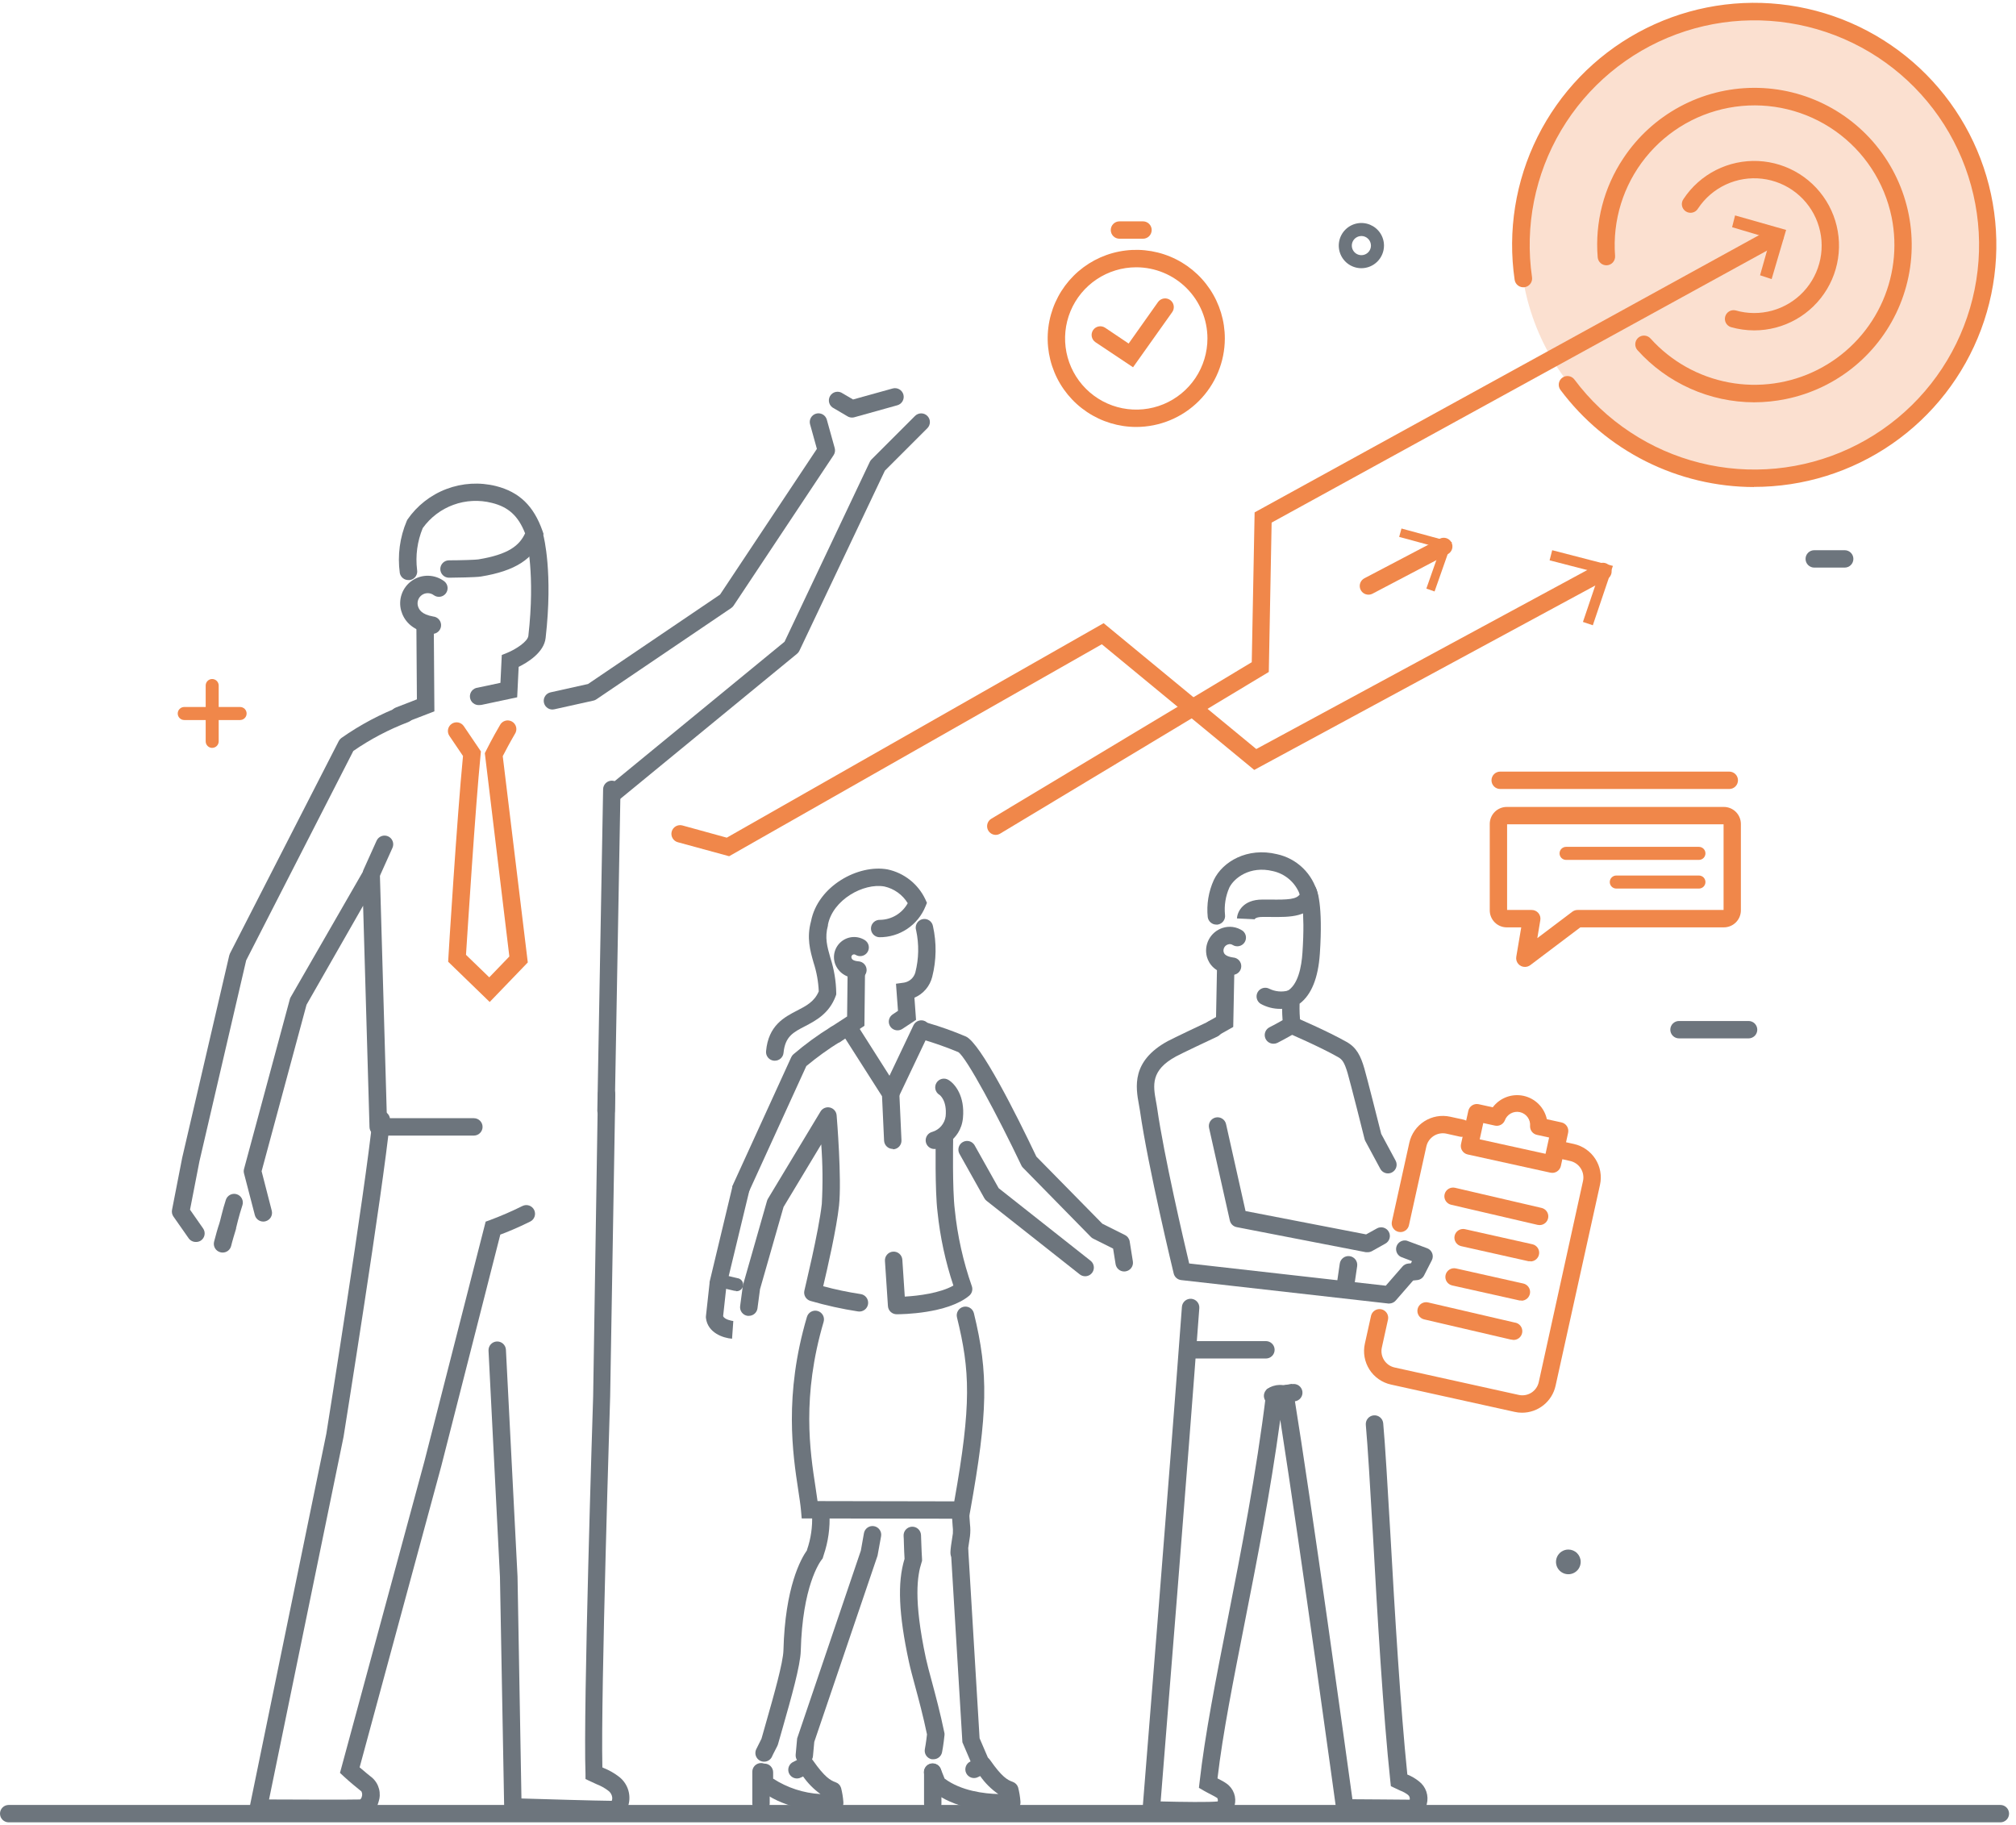 <svg width="232" height="210" viewBox="0 0 232 210" fill="none" xmlns="http://www.w3.org/2000/svg">
<path opacity="0.26" d="M228.83 29.18C229.531 14.482 218.041 1.993 203.167 1.284C188.292 0.575 175.665 11.915 174.964 26.612C174.263 41.309 185.753 53.799 200.628 54.508C215.502 55.217 228.129 43.877 228.83 29.18Z" fill="#F0874A"/>
<path d="M21.203 82.855C21.005 82.855 20.814 82.776 20.673 82.635C20.532 82.495 20.453 82.304 20.453 82.105C20.453 81.906 20.532 81.715 20.673 81.574C20.814 81.434 21.005 81.355 21.203 81.355H27.629C27.828 81.355 28.019 81.434 28.16 81.574C28.301 81.715 28.38 81.906 28.38 82.105C28.38 82.304 28.301 82.495 28.16 82.635C28.019 82.776 27.828 82.855 27.629 82.855H21.203Z" fill="#F0874A"/>
<path d="M24.421 86.063C24.222 86.063 24.031 85.984 23.89 85.843C23.75 85.703 23.671 85.512 23.671 85.313V78.885C23.67 78.787 23.689 78.689 23.726 78.598C23.763 78.507 23.818 78.424 23.887 78.355C23.957 78.285 24.039 78.23 24.13 78.192C24.221 78.154 24.318 78.135 24.416 78.135C24.615 78.136 24.805 78.215 24.946 78.356C25.086 78.496 25.166 78.686 25.167 78.885V85.308C25.167 85.507 25.088 85.698 24.947 85.838C24.806 85.979 24.615 86.058 24.416 86.058L24.421 86.063Z" fill="#F0874A"/>
<path d="M157.488 68.43C157.262 68.432 157.043 68.358 156.865 68.22C156.687 68.082 156.561 67.887 156.507 67.668C156.453 67.45 156.475 67.219 156.568 67.014C156.662 66.809 156.822 66.642 157.022 66.539L165.66 62.007C165.777 61.942 165.905 61.901 166.038 61.887C166.17 61.872 166.304 61.885 166.432 61.923C166.56 61.961 166.679 62.024 166.782 62.109C166.885 62.194 166.97 62.298 167.032 62.416C167.094 62.534 167.132 62.663 167.143 62.796C167.155 62.929 167.139 63.063 167.098 63.19C167.057 63.317 166.991 63.434 166.904 63.535C166.817 63.636 166.71 63.718 166.591 63.778L157.953 68.315C157.81 68.39 157.65 68.43 157.488 68.43Z" fill="#F0874A"/>
<path d="M165.089 68.06L164.144 67.73L165.78 63.073L161.016 61.782L161.281 60.817L167.081 62.393L165.089 68.06Z" fill="#F0874A"/>
<path d="M156.667 30.863C156.152 30.863 155.649 30.71 155.221 30.425C154.793 30.139 154.46 29.733 154.263 29.257C154.066 28.782 154.014 28.259 154.115 27.754C154.215 27.25 154.463 26.786 154.827 26.423C155.191 26.059 155.655 25.811 156.159 25.711C156.664 25.61 157.187 25.662 157.663 25.859C158.138 26.056 158.545 26.389 158.831 26.817C159.117 27.244 159.269 27.747 159.269 28.262C159.268 28.951 158.993 29.612 158.506 30.1C158.018 30.587 157.357 30.862 156.667 30.863ZM156.667 27.161C156.449 27.161 156.236 27.226 156.055 27.347C155.874 27.468 155.733 27.64 155.65 27.841C155.567 28.042 155.545 28.263 155.587 28.477C155.63 28.69 155.735 28.886 155.889 29.04C156.043 29.194 156.239 29.299 156.452 29.341C156.666 29.384 156.887 29.362 157.088 29.279C157.29 29.195 157.462 29.054 157.583 28.873C157.703 28.692 157.768 28.48 157.768 28.262C157.768 27.97 157.652 27.689 157.446 27.482C157.24 27.275 156.96 27.158 156.667 27.156V27.161Z" fill="#6D757D"/>
<path d="M212.286 65.314H208.782C208.517 65.314 208.262 65.208 208.075 65.021C207.887 64.833 207.782 64.579 207.782 64.313C207.782 64.048 207.887 63.793 208.075 63.606C208.262 63.418 208.517 63.313 208.782 63.313H212.286C212.551 63.313 212.806 63.418 212.993 63.606C213.181 63.793 213.286 64.048 213.286 64.313C213.286 64.579 213.181 64.833 212.993 65.021C212.806 65.208 212.551 65.314 212.286 65.314Z" fill="#6D757D"/>
<path d="M83.908 98.528L78.003 96.917C77.747 96.848 77.529 96.679 77.397 96.449C77.265 96.219 77.23 95.945 77.3 95.689C77.37 95.433 77.538 95.215 77.769 95.083C77.999 94.952 78.272 94.917 78.529 94.986L83.638 96.392L127.006 71.711L144.571 86.192L183.991 64.877C184.224 64.751 184.499 64.723 184.753 64.799C185.007 64.875 185.221 65.049 185.347 65.283C185.473 65.516 185.501 65.79 185.425 66.044C185.349 66.299 185.175 66.512 184.942 66.638L144.336 88.598L126.796 74.137L83.908 98.528Z" fill="#F0874A"/>
<path d="M183.3 71.952L182.164 71.567L184.061 65.959L178.326 64.478L178.626 63.313L185.612 65.119L183.3 71.952Z" fill="#F0874A"/>
<path d="M181.904 179.726C181.905 180.007 181.822 180.283 181.667 180.517C181.511 180.751 181.289 180.934 181.029 181.042C180.769 181.151 180.483 181.179 180.207 181.124C179.931 181.07 179.677 180.934 179.478 180.735C179.279 180.536 179.143 180.283 179.089 180.007C179.034 179.731 179.063 179.445 179.171 179.185C179.279 178.925 179.462 178.703 179.696 178.548C179.931 178.392 180.206 178.309 180.488 178.31C180.863 178.31 181.224 178.459 181.489 178.725C181.755 178.99 181.904 179.35 181.904 179.726Z" fill="#6D757D"/>
<path d="M201.226 119.489H193.219C192.953 119.489 192.699 119.383 192.511 119.196C192.323 119.008 192.218 118.754 192.218 118.488C192.218 118.223 192.323 117.969 192.511 117.781C192.699 117.593 192.953 117.488 193.219 117.488H201.226C201.491 117.488 201.746 117.593 201.934 117.781C202.121 117.969 202.227 118.223 202.227 118.488C202.227 118.754 202.121 119.008 201.934 119.196C201.746 119.383 201.491 119.489 201.226 119.489Z" fill="#6D757D"/>
<path d="M230.201 209.7H1.001C0.735 209.7 0.481 209.594 0.293 209.407C0.105 209.219 0 208.965 0 208.699C0 208.434 0.105 208.179 0.293 207.992C0.481 207.804 0.735 207.699 1.001 207.699H230.201C230.467 207.699 230.721 207.804 230.909 207.992C231.097 208.179 231.202 208.434 231.202 208.699C231.202 208.965 231.097 209.219 230.909 209.407C230.721 209.594 230.467 209.7 230.201 209.7Z" fill="#6D757D"/>
<path d="M30.297 140.568C30.074 140.568 29.858 140.495 29.683 140.359C29.507 140.223 29.381 140.033 29.326 139.818L28.08 135.025C28.037 134.861 28.037 134.689 28.08 134.525L33.354 114.981C33.375 114.897 33.409 114.815 33.454 114.741L41.847 100.164C41.955 99.974 42.122 99.824 42.324 99.738C42.525 99.651 42.749 99.634 42.962 99.687C43.174 99.74 43.363 99.862 43.5 100.033C43.637 100.204 43.713 100.416 43.718 100.635L44.524 128.673H54.533C54.798 128.673 55.053 128.778 55.24 128.966C55.428 129.153 55.534 129.408 55.534 129.673C55.534 129.938 55.428 130.193 55.24 130.38C55.053 130.568 54.798 130.673 54.533 130.673H43.523C43.263 130.674 43.013 130.572 42.826 130.391C42.639 130.21 42.53 129.963 42.522 129.703L41.787 104.226L35.276 115.617L30.106 134.775L31.272 139.312C31.339 139.569 31.302 139.842 31.168 140.071C31.033 140.3 30.814 140.466 30.557 140.533C30.472 140.558 30.385 140.569 30.297 140.568Z" fill="#6D757D"/>
<path d="M25.608 144.134C25.531 144.134 25.456 144.124 25.382 144.104C25.254 144.075 25.133 144.02 25.026 143.944C24.919 143.868 24.828 143.771 24.758 143.66C24.688 143.548 24.641 143.424 24.619 143.294C24.598 143.165 24.602 143.032 24.632 142.904C24.757 142.379 25.132 141.063 25.227 140.833C25.322 140.603 25.598 139.252 25.993 138.062C26.077 137.81 26.258 137.601 26.496 137.483C26.734 137.364 27.009 137.345 27.261 137.429C27.514 137.513 27.722 137.694 27.841 137.932C27.959 138.17 27.979 138.445 27.895 138.697C27.499 139.883 27.174 141.298 27.169 141.313C27.171 141.336 27.171 141.36 27.169 141.383C27.044 141.788 26.698 142.939 26.603 143.359C26.552 143.583 26.424 143.782 26.243 143.924C26.062 144.065 25.837 144.139 25.608 144.134Z" fill="#6D757D"/>
<path d="M22.535 142.914C22.373 142.915 22.213 142.877 22.07 142.803C21.926 142.729 21.802 142.621 21.709 142.489L19.957 139.988C19.881 139.878 19.827 139.753 19.799 139.621C19.772 139.49 19.771 139.354 19.797 139.222L20.968 133.22L26.383 109.939C26.403 109.859 26.432 109.782 26.468 109.709L38.979 85.283C39.051 85.143 39.153 85.021 39.279 84.927C41.449 83.399 43.803 82.151 46.285 81.211C46.536 81.121 46.812 81.133 47.052 81.246C47.293 81.359 47.479 81.564 47.569 81.814C47.659 82.064 47.647 82.339 47.533 82.58C47.42 82.821 47.216 83.006 46.966 83.097C44.739 83.946 42.622 85.06 40.661 86.413L28.33 110.509L22.95 133.64L21.869 139.202L23.37 141.353C23.446 141.461 23.5 141.583 23.529 141.711C23.557 141.84 23.56 141.973 23.538 142.102C23.515 142.232 23.467 142.356 23.396 142.467C23.325 142.578 23.233 142.674 23.125 142.749C22.951 142.865 22.744 142.922 22.535 142.914Z" fill="#6D757D"/>
<path d="M63.566 81.647C63.32 81.645 63.084 81.553 62.902 81.388C62.72 81.224 62.604 80.998 62.578 80.754C62.551 80.51 62.615 80.265 62.758 80.065C62.9 79.866 63.111 79.725 63.35 79.671L67.669 78.71L82.862 68.42L94.007 51.653L93.212 48.786C93.154 48.535 93.195 48.272 93.327 48.05C93.459 47.829 93.671 47.667 93.919 47.598C94.167 47.529 94.433 47.559 94.66 47.68C94.887 47.802 95.058 48.006 95.138 48.251L96.059 51.558C96.097 51.696 96.106 51.84 96.083 51.982C96.061 52.123 96.008 52.258 95.929 52.378L84.419 69.696C84.347 69.802 84.255 69.894 84.149 69.966L68.635 80.471C68.532 80.544 68.414 80.595 68.29 80.621L63.786 81.621C63.714 81.637 63.64 81.645 63.566 81.647Z" fill="#6D757D"/>
<path d="M69.741 128.833C69.475 128.833 69.221 128.727 69.033 128.54C68.845 128.352 68.74 128.098 68.74 127.832L69.406 90.815C69.408 90.684 69.436 90.554 69.489 90.434C69.541 90.313 69.617 90.204 69.711 90.113C69.806 90.022 69.917 89.95 70.04 89.902C70.162 89.854 70.293 89.83 70.424 89.832C70.555 89.835 70.685 89.863 70.806 89.915C70.926 89.968 71.035 90.043 71.127 90.138C71.218 90.232 71.29 90.344 71.338 90.466C71.386 90.588 71.41 90.719 71.407 90.85L70.742 127.867C70.733 128.127 70.623 128.372 70.436 128.552C70.25 128.732 70 128.833 69.741 128.833Z" fill="#6D757D"/>
<path d="M70.637 209.206C68.635 209.206 59.382 208.916 58.987 208.906L58.036 208.876L57.535 181.458L56.219 155.421C56.206 155.156 56.297 154.896 56.475 154.698C56.653 154.501 56.902 154.382 57.168 154.368C57.433 154.354 57.693 154.446 57.891 154.624C58.088 154.802 58.207 155.051 58.221 155.316L59.557 181.413L60.008 206.955C62.375 207.025 68.47 207.21 70.402 207.225C70.449 207.106 70.468 206.978 70.457 206.85C70.44 206.691 70.39 206.537 70.308 206.399C70.227 206.261 70.118 206.142 69.986 206.05C69.585 205.745 69.141 205.499 68.67 205.319L67.935 204.979L67.379 204.719V204.109C67.104 196.805 68.21 162.144 68.26 160.674L68.805 125.908C68.805 125.642 68.911 125.388 69.099 125.2C69.286 125.013 69.541 124.907 69.806 124.907C70.072 124.907 70.326 125.013 70.514 125.2C70.702 125.388 70.807 125.642 70.807 125.908L70.217 160.674C70.217 161.039 69.121 194.949 69.321 203.378L69.481 203.453C70.083 203.693 70.651 204.013 71.168 204.404C71.648 204.753 72.018 205.234 72.23 205.789C72.442 206.344 72.489 206.949 72.364 207.53C72.293 207.924 72.109 208.29 71.833 208.58C71.557 208.871 71.202 209.075 70.812 209.166H70.632L70.637 209.206Z" fill="#6D757D"/>
<path d="M55.188 81.131C54.923 81.159 54.657 81.08 54.45 80.912C54.242 80.744 54.11 80.501 54.082 80.235C54.054 79.97 54.133 79.704 54.301 79.497C54.469 79.29 54.712 79.158 54.978 79.13L57.59 78.575L57.745 75.373L58.341 75.133C59.342 74.733 60.728 73.827 60.803 73.172C61.614 66.064 60.598 62.117 60.588 62.077C60.533 61.824 60.578 61.56 60.713 61.339C60.849 61.119 61.065 60.96 61.315 60.895C61.566 60.83 61.832 60.865 62.057 60.992C62.283 61.119 62.45 61.329 62.525 61.577C62.57 61.747 63.651 65.884 62.79 73.412C62.605 75.083 60.728 76.223 59.687 76.739L59.517 80.24L55.398 81.116C55.329 81.13 55.258 81.135 55.188 81.131Z" fill="#6D757D"/>
<path d="M47.011 66.749C46.776 66.754 46.547 66.676 46.364 66.528C46.181 66.381 46.056 66.174 46.01 65.944C45.73 63.908 46.007 61.833 46.811 59.941L46.886 59.791C47.991 58.187 49.559 56.958 51.382 56.269C53.205 55.579 55.194 55.463 57.085 55.934C59.767 56.62 61.413 58.211 62.429 61.087L62.55 61.437L62.414 61.782C61.413 64.333 59.297 65.699 55.338 66.344C54.758 66.439 52.386 66.474 51.67 66.479C51.405 66.479 51.15 66.374 50.962 66.186C50.775 65.999 50.669 65.744 50.669 65.479C50.669 65.213 50.775 64.959 50.962 64.771C51.15 64.584 51.405 64.478 51.67 64.478C53.061 64.478 54.743 64.418 55.033 64.373C58.536 63.803 59.777 62.768 60.428 61.372C59.642 59.371 58.516 58.34 56.609 57.87C55.144 57.496 53.6 57.573 52.18 58.09C50.759 58.608 49.528 59.543 48.647 60.772C48.021 62.292 47.797 63.947 47.997 65.579C48.045 65.839 47.989 66.107 47.84 66.326C47.69 66.544 47.461 66.695 47.201 66.744C47.138 66.753 47.074 66.755 47.011 66.749Z" fill="#6D757D"/>
<path d="M45.915 83.352C45.681 83.353 45.453 83.272 45.272 83.123C45.091 82.973 44.969 82.765 44.926 82.534C44.883 82.304 44.922 82.066 45.037 81.861C45.152 81.657 45.335 81.499 45.555 81.416L47.977 80.475L47.917 71.912C47.917 71.646 48.022 71.392 48.21 71.204C48.398 71.016 48.652 70.911 48.918 70.911C49.183 70.911 49.438 71.016 49.625 71.204C49.813 71.392 49.919 71.646 49.919 71.912L49.989 81.856L46.285 83.282C46.167 83.327 46.042 83.351 45.915 83.352Z" fill="#6D757D"/>
<path d="M49.669 72.912C49.609 72.917 49.548 72.917 49.488 72.912C47.256 72.512 46.456 71.271 46.175 70.301C45.989 69.659 46.011 68.976 46.237 68.348C46.462 67.719 46.881 67.179 47.433 66.802C47.984 66.426 48.641 66.234 49.309 66.253C49.976 66.272 50.621 66.502 51.15 66.909C51.348 67.074 51.475 67.309 51.504 67.565C51.533 67.821 51.462 68.079 51.306 68.284C51.15 68.489 50.92 68.626 50.666 68.666C50.411 68.706 50.151 68.647 49.939 68.5C49.744 68.35 49.506 68.265 49.26 68.257C49.014 68.249 48.772 68.32 48.568 68.457C48.364 68.596 48.209 68.794 48.124 69.025C48.04 69.257 48.03 69.508 48.097 69.745C48.212 70.145 48.517 70.706 49.844 70.941C50.109 70.964 50.355 71.092 50.526 71.296C50.697 71.5 50.78 71.764 50.757 72.029C50.734 72.294 50.606 72.54 50.402 72.711C50.198 72.882 49.934 72.965 49.669 72.942V72.912Z" fill="#6D757D"/>
<path d="M42.748 101.49C42.606 101.489 42.466 101.459 42.337 101.4C42.217 101.346 42.109 101.269 42.019 101.173C41.929 101.077 41.858 100.964 41.812 100.841C41.765 100.718 41.744 100.587 41.748 100.455C41.752 100.324 41.782 100.194 41.837 100.074L43.338 96.743C43.447 96.501 43.648 96.312 43.896 96.218C44.144 96.123 44.419 96.131 44.662 96.24C44.904 96.349 45.093 96.549 45.187 96.798C45.282 97.046 45.273 97.321 45.165 97.563L43.663 100.9C43.584 101.076 43.455 101.226 43.293 101.33C43.13 101.435 42.941 101.491 42.748 101.49Z" fill="#6D757D"/>
<path d="M39.229 209.094C35.726 209.094 30.036 209.059 29.721 209.054H28.5L37.553 164.989C37.593 164.749 42.057 136.771 42.877 128.737C42.891 128.606 42.929 128.478 42.992 128.362C43.054 128.245 43.139 128.142 43.241 128.059C43.343 127.975 43.461 127.913 43.588 127.874C43.714 127.836 43.847 127.823 43.978 127.837C44.11 127.85 44.237 127.889 44.354 127.951C44.47 128.013 44.573 128.098 44.657 128.2C44.74 128.303 44.803 128.42 44.841 128.547C44.879 128.673 44.892 128.806 44.879 128.937C44.068 137.026 39.579 165.064 39.534 165.349L30.962 207.068C33.594 207.068 39.7 207.118 41.436 207.068C41.534 207.001 41.602 206.899 41.626 206.783C41.666 206.679 41.684 206.568 41.678 206.457C41.672 206.345 41.642 206.237 41.591 206.138C41.226 205.843 40.3 205.102 39.564 204.417L39.124 204.007L39.279 203.441C41.446 195.438 48.837 168.175 48.837 168.175L55.889 140.577L56.389 140.397C57.661 139.922 58.907 139.381 60.122 138.777C60.24 138.718 60.368 138.683 60.499 138.673C60.63 138.664 60.762 138.681 60.887 138.722C61.012 138.764 61.127 138.83 61.227 138.916C61.326 139.002 61.407 139.107 61.466 139.224C61.525 139.342 61.56 139.47 61.569 139.601C61.579 139.732 61.562 139.864 61.52 139.989C61.479 140.113 61.413 140.229 61.327 140.328C61.241 140.427 61.136 140.509 61.018 140.567C59.592 141.278 58.266 141.818 57.575 142.068L50.789 168.68L41.386 203.371C41.967 203.872 42.577 204.372 42.842 204.577C43.221 204.918 43.492 205.363 43.62 205.857C43.748 206.35 43.728 206.871 43.563 207.353C43.453 207.803 43.209 208.209 42.863 208.517C42.517 208.825 42.086 209.021 41.626 209.079H41.546C41.061 209.094 40.235 209.094 39.229 209.094Z" fill="#6D757D"/>
<path d="M70.572 92.316C70.366 92.315 70.165 92.251 69.998 92.133C69.829 92.014 69.702 91.847 69.633 91.653C69.563 91.46 69.555 91.25 69.609 91.051C69.664 90.853 69.778 90.676 69.936 90.545L90.284 73.847L100.098 53.143C100.148 53.039 100.215 52.944 100.298 52.863L105.302 47.861C105.49 47.673 105.745 47.567 106.01 47.567C106.276 47.567 106.531 47.673 106.718 47.861C106.906 48.048 107.012 48.303 107.012 48.568C107.012 48.834 106.906 49.088 106.718 49.276L101.834 54.158L91.995 74.883C91.932 75.016 91.84 75.134 91.725 75.228L71.207 92.071C71.031 92.224 70.806 92.311 70.572 92.316Z" fill="#6D757D"/>
<path d="M56.354 115.301L51.575 110.669L51.6 110.209C51.6 110.044 52.601 93.912 53.282 86.993L51.715 84.677C51.567 84.458 51.512 84.189 51.562 83.93C51.612 83.67 51.762 83.441 51.98 83.292C52.089 83.218 52.211 83.166 52.34 83.139C52.469 83.112 52.602 83.111 52.731 83.136C52.86 83.161 52.983 83.21 53.093 83.283C53.203 83.355 53.298 83.448 53.372 83.557L55.343 86.468L55.308 86.828C54.708 92.866 53.807 107.133 53.627 109.874L56.304 112.465L58.616 110.064L55.794 86.668L55.929 86.398C55.959 86.333 56.7 84.857 57.52 83.467C57.58 83.342 57.665 83.232 57.769 83.142C57.874 83.052 57.996 82.984 58.128 82.943C58.26 82.903 58.399 82.89 58.536 82.905C58.673 82.921 58.805 82.965 58.925 83.034C59.044 83.103 59.148 83.196 59.23 83.308C59.311 83.419 59.369 83.546 59.399 83.68C59.429 83.815 59.432 83.954 59.405 84.09C59.379 84.225 59.325 84.354 59.247 84.467C58.661 85.468 58.106 86.528 57.856 87.013L60.738 110.749L56.354 115.301Z" fill="#F0874A"/>
<path d="M201.852 56.044C197.526 56.038 193.261 55.024 189.395 53.085C185.529 51.145 182.167 48.332 179.577 44.869C179.419 44.656 179.351 44.389 179.39 44.126C179.428 43.864 179.569 43.627 179.782 43.468C179.995 43.31 180.263 43.242 180.525 43.281C180.788 43.319 181.025 43.461 181.184 43.673C182.961 46.055 185.141 48.108 187.624 49.741C192.561 53.007 198.469 54.48 204.361 53.915C210.254 53.35 215.774 50.781 220 46.638C224.226 42.494 226.902 37.027 227.58 31.149C228.259 25.271 226.899 19.338 223.728 14.341C220.558 9.345 215.768 5.587 210.159 3.695C204.55 1.804 198.461 1.893 192.91 3.949C187.359 6.005 182.682 9.902 179.66 14.989C176.637 20.077 175.453 26.047 176.304 31.903C176.343 32.168 176.274 32.438 176.114 32.653C175.953 32.868 175.714 33.01 175.449 33.049C175.183 33.087 174.913 33.019 174.698 32.858C174.483 32.698 174.341 32.459 174.303 32.193C173.483 26.57 174.403 20.831 176.94 15.745C179.478 10.66 183.51 6.472 188.497 3.744C193.484 1.016 199.186 -0.123 204.839 0.482C210.492 1.086 215.824 3.404 220.121 7.125C224.418 10.846 227.473 15.792 228.877 21.298C230.281 26.805 229.966 32.609 227.975 37.932C225.984 43.255 222.412 47.841 217.738 51.076C213.064 54.311 207.512 56.039 201.827 56.029L201.852 56.044Z" fill="#F0874A"/>
<path d="M201.857 46.295C199.325 46.287 196.823 45.749 194.512 44.715C192.201 43.681 190.133 42.175 188.44 40.293C188.262 40.094 188.171 39.832 188.186 39.566C188.201 39.299 188.321 39.05 188.52 38.872C188.719 38.694 188.981 38.603 189.247 38.618C189.514 38.633 189.763 38.753 189.941 38.952C192.304 41.576 195.464 43.351 198.935 44.003C202.406 44.655 205.995 44.148 209.15 42.56C212.304 40.972 214.848 38.392 216.391 35.216C217.933 32.04 218.388 28.445 217.686 24.986C216.863 20.976 214.543 17.431 211.198 15.071C207.852 12.711 203.733 11.714 199.678 12.283C195.624 12.851 191.938 14.943 189.371 18.131C186.805 21.32 185.55 25.367 185.863 29.448C185.873 29.579 185.857 29.711 185.816 29.836C185.775 29.962 185.71 30.078 185.624 30.178C185.539 30.278 185.434 30.36 185.316 30.42C185.199 30.48 185.071 30.515 184.939 30.526C184.808 30.536 184.676 30.52 184.55 30.479C184.425 30.438 184.309 30.373 184.209 30.287C184.109 30.202 184.027 30.097 183.967 29.98C183.907 29.862 183.871 29.734 183.861 29.603C183.532 25.582 184.573 21.568 186.814 18.212C188.456 15.732 190.685 13.695 193.303 12.281C195.921 10.867 198.848 10.121 201.823 10.108C204.799 10.094 207.732 10.815 210.363 12.206C212.993 13.596 215.24 15.613 216.905 18.079C218.569 20.545 219.599 23.383 219.904 26.342C220.209 29.301 219.779 32.289 218.653 35.042C217.527 37.795 215.739 40.228 213.447 42.126C211.155 44.023 208.431 45.327 205.515 45.92C204.311 46.167 203.086 46.292 201.857 46.295Z" fill="#F0874A"/>
<path d="M201.871 38.018C200.959 38.017 200.051 37.889 199.174 37.637C198.932 37.554 198.731 37.381 198.612 37.154C198.494 36.926 198.467 36.662 198.538 36.416C198.608 36.17 198.771 35.96 198.992 35.83C199.212 35.7 199.475 35.659 199.724 35.717C201.102 36.115 202.563 36.123 203.944 35.742C205.326 35.36 206.576 34.603 207.553 33.555C208.531 32.506 209.198 31.208 209.482 29.803C209.766 28.398 209.655 26.942 209.161 25.597C208.667 24.251 207.81 23.069 206.684 22.181C205.558 21.294 204.209 20.735 202.785 20.568C201.361 20.4 199.918 20.631 198.618 21.233C197.317 21.836 196.208 22.787 195.416 23.981C195.348 24.1 195.256 24.204 195.147 24.286C195.037 24.369 194.912 24.428 194.779 24.459C194.645 24.491 194.507 24.496 194.372 24.472C194.237 24.448 194.108 24.397 193.994 24.321C193.88 24.246 193.782 24.148 193.707 24.033C193.632 23.918 193.582 23.789 193.559 23.654C193.536 23.519 193.541 23.381 193.574 23.248C193.607 23.114 193.666 22.99 193.749 22.881C194.681 21.475 195.962 20.336 197.467 19.573C198.971 18.81 200.647 18.451 202.332 18.529C204.017 18.608 205.653 19.122 207.08 20.021C208.507 20.92 209.676 22.174 210.474 23.66C211.271 25.146 211.669 26.813 211.629 28.499C211.589 30.184 211.113 31.831 210.246 33.277C209.379 34.724 208.152 35.921 206.684 36.752C205.216 37.583 203.558 38.019 201.871 38.018Z" fill="#F0874A"/>
<path d="M130.759 49.131C128.743 49.131 126.772 48.533 125.096 47.413C123.419 46.293 122.112 44.702 121.341 42.839C120.57 40.977 120.368 38.928 120.762 36.951C121.156 34.975 122.127 33.159 123.553 31.734C124.979 30.309 126.796 29.339 128.774 28.947C130.752 28.554 132.801 28.757 134.664 29.529C136.527 30.301 138.118 31.607 139.238 33.284C140.357 34.96 140.954 36.931 140.953 38.946C140.949 41.647 139.874 44.236 137.963 46.145C136.052 48.054 133.461 49.128 130.759 49.131ZM130.759 30.757C129.139 30.757 127.555 31.238 126.208 32.138C124.861 33.037 123.811 34.316 123.191 35.812C122.571 37.309 122.409 38.955 122.725 40.544C123.041 42.132 123.821 43.591 124.967 44.736C126.112 45.882 127.572 46.662 129.161 46.978C130.75 47.294 132.398 47.131 133.894 46.512C135.391 45.892 136.671 44.842 137.571 43.496C138.471 42.149 138.952 40.566 138.952 38.946C138.95 36.775 138.087 34.693 136.551 33.157C135.015 31.622 132.932 30.759 130.759 30.757Z" fill="#F0874A"/>
<path d="M130.389 42.263L126.05 39.367C125.835 39.217 125.687 38.988 125.639 38.73C125.59 38.473 125.645 38.206 125.792 37.988C125.938 37.77 126.164 37.619 126.421 37.566C126.678 37.513 126.946 37.564 127.166 37.706L129.884 39.532L133.262 34.76C133.338 34.652 133.434 34.561 133.545 34.491C133.656 34.421 133.78 34.373 133.91 34.351C134.04 34.328 134.172 34.332 134.301 34.361C134.429 34.39 134.55 34.444 134.658 34.52C134.765 34.596 134.857 34.692 134.927 34.803C134.997 34.914 135.045 35.038 135.067 35.168C135.089 35.297 135.086 35.43 135.057 35.558C135.028 35.687 134.974 35.808 134.898 35.915L130.389 42.263Z" fill="#F0874A"/>
<path d="M131.535 27.471H128.828C128.562 27.471 128.308 27.366 128.12 27.178C127.932 26.991 127.827 26.736 127.827 26.471C127.827 26.206 127.932 25.951 128.12 25.764C128.308 25.576 128.562 25.471 128.828 25.471H131.535C131.8 25.471 132.055 25.576 132.243 25.764C132.43 25.951 132.536 26.206 132.536 26.471C132.536 26.736 132.43 26.991 132.243 27.178C132.055 27.366 131.8 27.471 131.535 27.471Z" fill="#F0874A"/>
<path d="M146.523 161.624C146.392 161.633 146.26 161.617 146.134 161.575C146.009 161.534 145.894 161.468 145.794 161.382C145.694 161.296 145.613 161.191 145.553 161.073C145.494 160.955 145.459 160.827 145.45 160.696C145.44 160.564 145.456 160.432 145.498 160.307C145.539 160.182 145.605 160.067 145.691 159.967C145.778 159.867 145.883 159.786 146 159.727C146.118 159.668 146.246 159.632 146.378 159.623L148.69 159.278C148.823 159.251 148.96 159.251 149.092 159.279C149.225 159.307 149.351 159.361 149.462 159.439C149.573 159.516 149.667 159.616 149.738 159.731C149.81 159.846 149.857 159.974 149.877 160.108C149.898 160.242 149.891 160.379 149.857 160.51C149.823 160.641 149.762 160.764 149.679 160.871C149.596 160.978 149.492 161.067 149.374 161.133C149.256 161.199 149.125 161.24 148.99 161.254L146.673 161.604L146.523 161.624Z" fill="#6D757D"/>
<path d="M159.885 149.999H159.77L135.929 147.302C135.725 147.279 135.532 147.194 135.378 147.058C135.224 146.922 135.116 146.742 135.068 146.542C135.038 146.422 132.11 134.311 131.185 127.803C131.148 127.583 131.108 127.353 131.065 127.113C130.704 125.112 130.159 122.111 134.392 119.8C134.963 119.495 138.651 117.739 139.252 117.464C139.371 117.409 139.501 117.379 139.632 117.374C139.763 117.369 139.894 117.391 140.017 117.437C140.141 117.483 140.253 117.552 140.35 117.642C140.446 117.732 140.523 117.839 140.578 117.959C140.632 118.078 140.663 118.208 140.668 118.339C140.672 118.47 140.651 118.601 140.605 118.724C140.559 118.847 140.489 118.96 140.399 119.056C140.31 119.152 140.202 119.23 140.082 119.284C139.462 119.57 135.834 121.285 135.343 121.561C132.386 123.161 132.701 124.912 133.036 126.758C133.081 127.023 133.131 127.258 133.166 127.523C133.952 133.026 136.224 142.75 136.85 145.391L159.474 147.948L161.396 145.742C161.563 145.549 161.798 145.427 162.052 145.401L162.367 145.371L162.492 145.126L161.196 144.626C160.98 144.513 160.813 144.326 160.726 144.098C160.639 143.871 160.637 143.62 160.722 143.392C160.806 143.164 160.971 142.974 161.186 142.859C161.4 142.744 161.649 142.71 161.887 142.765L164.229 143.636C164.361 143.684 164.481 143.76 164.582 143.858C164.683 143.957 164.762 144.075 164.814 144.206C164.865 144.337 164.888 144.477 164.881 144.618C164.874 144.758 164.838 144.896 164.774 145.021L163.888 146.752C163.813 146.904 163.701 147.033 163.561 147.13C163.422 147.226 163.261 147.285 163.093 147.302L162.622 147.352L160.62 149.653C160.529 149.759 160.416 149.845 160.289 149.904C160.162 149.963 160.025 149.996 159.885 149.999Z" fill="#6D757D"/>
<path d="M159.725 135.025C159.544 135.025 159.367 134.976 159.212 134.883C159.057 134.791 158.93 134.658 158.844 134.499L157.127 131.313C157.087 131.241 157.057 131.163 157.037 131.083C157.037 131.018 155.376 124.495 155.09 123.509C154.71 122.224 154.455 121.904 153.985 121.643C151.803 120.408 148.335 118.927 148.3 118.912C148.179 118.861 148.069 118.786 147.977 118.692C147.885 118.598 147.813 118.487 147.764 118.365C147.714 118.243 147.69 118.113 147.691 117.981C147.693 117.85 147.72 117.72 147.772 117.599C147.823 117.478 147.898 117.369 147.992 117.277C148.086 117.185 148.197 117.112 148.319 117.063C148.441 117.014 148.571 116.99 148.703 116.991C148.834 116.992 148.964 117.02 149.085 117.071C149.23 117.136 152.688 118.612 154.97 119.898C156.116 120.543 156.587 121.503 157.007 122.944C157.292 123.904 158.714 129.547 158.949 130.477L160.605 133.554C160.73 133.787 160.757 134.06 160.681 134.313C160.605 134.566 160.432 134.778 160.2 134.904C160.054 134.985 159.891 135.026 159.725 135.025Z" fill="#6D757D"/>
<path d="M137.991 209.36C135.769 209.36 132.911 209.279 132.451 209.264L131.4 209.234L131.485 208.184C131.515 207.809 134.528 170.502 136.014 150.382C136.033 150.117 136.157 149.87 136.358 149.696C136.56 149.522 136.822 149.435 137.087 149.454C137.353 149.474 137.6 149.598 137.774 149.799C137.948 150 138.035 150.262 138.016 150.527C136.67 168.756 134.072 201.051 133.567 207.294C136.069 207.359 139.227 207.399 140.133 207.294C140.151 207.227 140.156 207.158 140.146 207.09C140.137 207.022 140.113 206.957 140.078 206.898C139.872 206.763 139.662 206.658 139.397 206.518C139.132 206.378 138.866 206.248 138.536 206.058L137.971 205.728L138.046 205.078C138.661 199.62 139.927 193.197 141.269 186.404C142.815 178.55 144.566 169.656 145.702 160.357L145.762 159.887L146.168 159.632C146.618 159.408 147.125 159.322 147.624 159.387H147.764L148.705 159.251L148.86 160.222C151.037 173.683 154.91 201.781 155.636 207.043C157.268 207.043 160.771 207.088 162.227 207.093C162.25 206.991 162.244 206.885 162.208 206.786C162.173 206.688 162.11 206.602 162.027 206.538C161.751 206.326 161.443 206.157 161.116 206.038L160.06 205.538L160 204.983C159.174 197.249 158.499 185.829 157.998 176.654C157.678 171.152 157.403 166.445 157.177 163.959C157.166 163.827 157.18 163.695 157.219 163.569C157.259 163.443 157.322 163.326 157.407 163.225C157.491 163.124 157.595 163.04 157.712 162.979C157.829 162.918 157.957 162.88 158.088 162.868C158.22 162.856 158.352 162.87 158.478 162.91C158.604 162.949 158.721 163.013 158.822 163.097C158.924 163.182 159.007 163.286 159.069 163.403C159.13 163.519 159.167 163.647 159.179 163.779C159.409 166.28 159.68 171.042 160.005 176.534C160.505 185.474 161.166 196.544 161.957 204.212H161.987C162.453 204.402 162.889 204.658 163.283 204.972C163.677 205.271 163.975 205.68 164.137 206.148C164.299 206.615 164.319 207.12 164.194 207.599C164.128 207.96 163.959 208.294 163.706 208.56C163.454 208.827 163.129 209.014 162.772 209.099H162.592C161.066 209.099 154.855 209.039 154.79 209.039H153.88L153.764 208.179C153.719 207.874 149.786 179.106 147.329 163.378C146.193 171.737 144.626 179.691 143.225 186.794C141.949 193.297 140.723 199.405 140.108 204.642L140.303 204.742C140.593 204.892 140.863 205.033 141.158 205.243C141.551 205.521 141.849 205.913 142.013 206.365C142.176 206.817 142.198 207.309 142.074 207.774C141.997 208.164 141.797 208.519 141.505 208.788C141.213 209.058 140.843 209.228 140.448 209.274C140.027 209.339 139.087 209.36 137.991 209.36Z" fill="#6D757D"/>
<path d="M146.543 120.104C146.318 120.104 146.099 120.028 145.922 119.888C145.746 119.748 145.622 119.552 145.57 119.333C145.518 119.113 145.543 118.883 145.638 118.679C145.734 118.475 145.896 118.309 146.098 118.208C146.628 117.943 147.199 117.623 147.599 117.393C147.536 116.561 147.526 115.725 147.569 114.892L147.594 114.332L148.095 114.062C149.381 113.366 149.781 111.255 149.886 109.61C150.231 104.497 149.646 103.062 149.641 103.052C149.523 102.818 149.501 102.547 149.581 102.297C149.66 102.047 149.835 101.838 150.066 101.716C150.184 101.654 150.313 101.616 150.445 101.604C150.578 101.592 150.712 101.607 150.838 101.648C150.965 101.688 151.082 101.754 151.184 101.84C151.285 101.927 151.368 102.032 151.428 102.151C151.573 102.421 152.268 104.057 151.888 109.745C151.698 112.541 150.917 114.472 149.556 115.497C149.532 116.269 149.566 117.041 149.656 117.808L149.741 118.464L149.176 118.804C149.126 118.834 148.015 119.494 146.994 120.009C146.853 120.074 146.699 120.107 146.543 120.104Z" fill="#6D757D"/>
<path d="M139.987 106.396C139.744 106.399 139.509 106.313 139.325 106.154C139.141 105.996 139.02 105.776 138.986 105.536C138.835 104.073 139.077 102.597 139.687 101.259C140.688 99.158 143.53 97.462 146.958 98.293C148.082 98.537 149.115 99.091 149.941 99.892C150.766 100.693 151.35 101.709 151.628 102.825L151.688 103.115L151.582 103.39C150.742 105.571 148.525 105.541 146.178 105.516H145.262C144.676 105.516 144.381 105.681 144.351 105.841C144.352 105.821 144.352 105.801 144.351 105.781L142.349 105.686C142.384 104.936 143.04 103.515 145.257 103.515H146.198C148.235 103.54 149.175 103.49 149.576 102.92C149.326 102.249 148.911 101.652 148.37 101.183C147.828 100.715 147.178 100.39 146.478 100.238C143.821 99.593 142.004 101.059 141.474 102.134C141.037 103.117 140.865 104.196 140.973 105.266C140.992 105.396 140.984 105.529 140.951 105.656C140.918 105.784 140.86 105.904 140.78 106.009C140.701 106.114 140.601 106.202 140.487 106.269C140.374 106.335 140.248 106.378 140.117 106.396C140.074 106.401 140.031 106.401 139.987 106.396Z" fill="#6D757D"/>
<path d="M139.557 119.403C139.335 119.405 139.119 119.333 138.943 119.199C138.767 119.064 138.64 118.875 138.583 118.661C138.526 118.447 138.541 118.22 138.627 118.016C138.713 117.812 138.864 117.642 139.057 117.532L139.942 117.032L140.052 111.38C140.052 111.114 140.158 110.86 140.346 110.672C140.533 110.485 140.788 110.379 141.053 110.379C141.319 110.379 141.573 110.485 141.761 110.672C141.949 110.86 142.054 111.114 142.054 111.38L141.919 118.173L140.042 119.233C139.898 119.331 139.731 119.39 139.557 119.403Z" fill="#6D757D"/>
<path d="M141.779 112.171H141.654C139.802 111.936 139.127 110.92 138.892 110.115C138.707 109.439 138.787 108.718 139.116 108.1C139.446 107.481 139.999 107.012 140.663 106.788C141.054 106.655 141.472 106.616 141.881 106.673C142.29 106.73 142.68 106.883 143.02 107.118C143.216 107.279 143.344 107.507 143.378 107.758C143.412 108.008 143.35 108.262 143.204 108.469C143.058 108.676 142.839 108.819 142.592 108.871C142.344 108.923 142.086 108.88 141.869 108.749C141.789 108.694 141.696 108.659 141.6 108.647C141.503 108.635 141.405 108.646 141.314 108.679C141.136 108.734 140.986 108.853 140.894 109.014C140.801 109.174 140.772 109.364 140.813 109.544C140.858 109.7 140.963 110.045 141.904 110.18C142.17 110.196 142.418 110.318 142.594 110.517C142.77 110.716 142.859 110.977 142.842 111.243C142.826 111.508 142.705 111.756 142.505 111.932C142.306 112.108 142.045 112.197 141.779 112.181V112.171Z" fill="#6D757D"/>
<path d="M157.383 144.095C157.318 144.1 157.252 144.1 157.187 144.095L142.315 141.208C142.124 141.172 141.948 141.08 141.809 140.945C141.669 140.81 141.572 140.637 141.529 140.448L139.137 129.788C139.079 129.529 139.127 129.257 139.269 129.033C139.412 128.809 139.638 128.65 139.897 128.593C140.157 128.535 140.429 128.583 140.653 128.725C140.877 128.868 141.036 129.094 141.093 129.353L143.335 139.358L157.213 142.044L158.459 141.354C158.691 141.225 158.965 141.194 159.22 141.267C159.475 141.34 159.691 141.512 159.82 141.744C159.949 141.976 159.98 142.25 159.907 142.505C159.833 142.76 159.662 142.976 159.429 143.104L157.883 143.97C157.73 144.054 157.558 144.098 157.383 144.095Z" fill="#6D757D"/>
<path d="M154.825 148.917H154.675C154.413 148.878 154.178 148.736 154.02 148.523C153.862 148.31 153.796 148.043 153.834 147.782L154.18 145.405C154.218 145.14 154.361 144.901 154.576 144.74C154.79 144.58 155.06 144.512 155.326 144.55C155.591 144.588 155.831 144.731 155.991 144.946C156.151 145.16 156.22 145.43 156.182 145.696L155.831 148.072C155.794 148.31 155.671 148.527 155.487 148.682C155.302 148.838 155.067 148.921 154.825 148.917Z" fill="#6D757D"/>
<path d="M147.374 116.092C146.567 116.102 145.771 115.901 145.067 115.507C144.849 115.368 144.693 115.151 144.632 114.9C144.57 114.65 144.608 114.385 144.737 114.162C144.867 113.938 145.077 113.774 145.325 113.702C145.573 113.63 145.839 113.656 146.068 113.776C146.753 114.113 147.54 114.185 148.275 113.976C148.53 113.896 148.807 113.922 149.044 114.046C149.281 114.17 149.459 114.383 149.538 114.639C149.618 114.894 149.593 115.171 149.469 115.408C149.344 115.645 149.131 115.822 148.875 115.902C148.386 116.036 147.881 116.1 147.374 116.092Z" fill="#6D757D"/>
<path d="M161.156 141.778C161.083 141.777 161.011 141.769 160.941 141.753C160.682 141.696 160.457 141.538 160.314 141.315C160.172 141.092 160.123 140.821 160.18 140.563L162.182 131.504C162.408 130.482 163.03 129.593 163.912 129.03C164.794 128.467 165.864 128.277 166.886 128.502L168.437 128.842C168.697 128.899 168.923 129.057 169.066 129.281C169.209 129.505 169.257 129.776 169.2 130.035C169.143 130.295 168.986 130.521 168.762 130.664C168.538 130.807 168.266 130.855 168.007 130.798L166.456 130.453C166.205 130.398 165.945 130.393 165.693 130.439C165.44 130.485 165.199 130.58 164.984 130.72C164.768 130.86 164.583 131.041 164.437 131.252C164.292 131.464 164.191 131.702 164.138 131.954L162.137 141.008C162.085 141.228 161.959 141.425 161.781 141.565C161.603 141.704 161.382 141.78 161.156 141.778Z" fill="#F0874A"/>
<path d="M175.158 162.564C174.872 162.565 174.587 162.533 174.307 162.469L160.07 159.323C159.564 159.212 159.084 159.002 158.66 158.705C158.235 158.408 157.872 158.031 157.593 157.594C157.315 157.157 157.125 156.67 157.034 156.16C156.944 155.65 156.955 155.127 157.067 154.621L157.788 151.369C157.857 151.123 158.018 150.913 158.237 150.781C158.456 150.65 158.718 150.607 158.967 150.662C159.217 150.717 159.436 150.866 159.58 151.077C159.723 151.289 159.781 151.547 159.74 151.799L159.024 155.051C158.968 155.302 158.962 155.561 159.007 155.814C159.052 156.067 159.148 156.309 159.288 156.525C159.427 156.74 159.609 156.926 159.821 157.071C160.034 157.215 160.273 157.316 160.525 157.367L174.763 160.513C175.012 160.57 175.27 160.577 175.522 160.533C175.773 160.49 176.014 160.396 176.23 160.259C176.445 160.122 176.631 159.943 176.777 159.734C176.923 159.524 177.026 159.288 177.08 159.038L182.169 135.912C182.225 135.663 182.23 135.406 182.186 135.155C182.142 134.903 182.048 134.663 181.911 134.448C181.774 134.233 181.596 134.047 181.387 133.901C181.178 133.755 180.942 133.651 180.693 133.596L179.807 133.396C179.561 133.327 179.35 133.166 179.219 132.947C179.087 132.728 179.045 132.467 179.1 132.217C179.155 131.968 179.303 131.749 179.515 131.605C179.727 131.461 179.985 131.404 180.238 131.445L181.123 131.64C182.145 131.866 183.035 132.489 183.598 133.37C184.161 134.252 184.351 135.321 184.126 136.342L179.012 159.473C178.816 160.349 178.328 161.133 177.627 161.695C176.927 162.256 176.056 162.563 175.158 162.564Z" fill="#F0874A"/>
<path d="M178.621 134.962C178.549 134.961 178.477 134.953 178.406 134.937L168.898 132.846C168.769 132.818 168.647 132.765 168.539 132.69C168.431 132.616 168.339 132.52 168.268 132.409C168.197 132.299 168.148 132.175 168.125 132.046C168.102 131.917 168.104 131.784 168.132 131.656L168.973 127.829C169.001 127.7 169.053 127.579 169.128 127.471C169.203 127.363 169.299 127.271 169.41 127.2C169.52 127.128 169.644 127.08 169.773 127.057C169.902 127.033 170.035 127.036 170.164 127.064L171.785 127.419C172.189 126.882 172.739 126.472 173.369 126.239C173.999 126.006 174.683 125.959 175.339 126.103C175.995 126.248 176.596 126.578 177.069 127.054C177.543 127.53 177.87 128.133 178.011 128.789L179.697 129.159C179.956 129.217 180.181 129.374 180.324 129.598C180.466 129.821 180.514 130.091 180.458 130.35L179.622 134.177C179.564 134.435 179.405 134.66 179.182 134.802C179.015 134.91 178.82 134.966 178.621 134.962ZM170.284 131.105L177.86 132.771L178.271 130.895L176.865 130.59C176.638 130.54 176.436 130.413 176.292 130.231C176.149 130.048 176.073 129.822 176.079 129.59C176.115 129.224 176.016 128.857 175.8 128.56C175.585 128.262 175.267 128.054 174.908 127.975C174.548 127.896 174.172 127.951 173.851 128.131C173.53 128.311 173.287 128.602 173.166 128.949C173.073 129.161 172.91 129.334 172.704 129.439C172.498 129.544 172.261 129.574 172.035 129.525L170.694 129.23L170.284 131.105Z" fill="#F0874A"/>
<path d="M177.17 140.973C177.094 140.972 177.019 140.964 176.945 140.948L166.991 138.632C166.732 138.572 166.508 138.411 166.368 138.185C166.227 137.96 166.182 137.688 166.243 137.429C166.303 137.17 166.464 136.946 166.69 136.806C166.915 136.666 167.188 136.621 167.446 136.681L177.4 138.997C177.64 139.052 177.852 139.193 177.994 139.394C178.137 139.595 178.2 139.841 178.172 140.086C178.144 140.33 178.027 140.556 177.843 140.72C177.659 140.884 177.421 140.974 177.175 140.973H177.17Z" fill="#F0874A"/>
<path d="M174.047 154.16C173.97 154.161 173.892 154.153 173.817 154.135L163.888 151.824C163.76 151.794 163.639 151.74 163.532 151.663C163.425 151.587 163.334 151.49 163.264 151.379C163.195 151.267 163.148 151.143 163.126 151.014C163.104 150.884 163.108 150.751 163.138 150.623C163.167 150.495 163.222 150.374 163.298 150.267C163.375 150.16 163.471 150.069 163.583 149.999C163.694 149.93 163.818 149.883 163.948 149.861C164.078 149.839 164.211 149.843 164.339 149.873L174.292 152.184C174.424 152.199 174.551 152.239 174.667 152.303C174.783 152.367 174.885 152.453 174.967 152.556C175.05 152.66 175.111 152.778 175.148 152.905C175.184 153.032 175.196 153.165 175.181 153.297C175.166 153.428 175.125 153.555 175.061 153.671C174.998 153.787 174.911 153.889 174.808 153.971C174.705 154.054 174.586 154.115 174.459 154.152C174.332 154.188 174.199 154.2 174.067 154.185L174.047 154.16Z" fill="#F0874A"/>
<path d="M176.129 145.135C176.056 145.142 175.982 145.142 175.909 145.135L168.157 143.399C167.897 143.341 167.672 143.183 167.529 142.959C167.386 142.735 167.339 142.463 167.396 142.204C167.454 141.944 167.612 141.718 167.837 141.576C168.061 141.433 168.333 141.386 168.592 141.443L176.349 143.179C176.589 143.234 176.8 143.375 176.942 143.575C177.085 143.775 177.149 144.021 177.121 144.265C177.094 144.51 176.978 144.735 176.795 144.899C176.612 145.063 176.375 145.154 176.129 145.155V145.135Z" fill="#F0874A"/>
<path d="M175.088 149.649C175.015 149.656 174.941 149.656 174.868 149.649L167.116 147.918C166.857 147.86 166.631 147.702 166.488 147.478C166.345 147.253 166.298 146.982 166.355 146.722C166.413 146.463 166.572 146.237 166.796 146.095C167.02 145.952 167.292 145.904 167.552 145.962L175.303 147.698C175.543 147.752 175.754 147.893 175.896 148.093C176.039 148.292 176.103 148.538 176.076 148.782C176.049 149.025 175.934 149.251 175.752 149.416C175.57 149.58 175.334 149.672 175.088 149.674V149.649Z" fill="#F0874A"/>
<path d="M98.036 48.05C97.86 48.049 97.687 48 97.535 47.91L95.974 46.99C95.846 46.932 95.732 46.849 95.639 46.744C95.546 46.64 95.476 46.517 95.433 46.383C95.39 46.25 95.376 46.109 95.391 45.97C95.406 45.831 95.451 45.697 95.521 45.575C95.591 45.454 95.686 45.35 95.8 45.267C95.913 45.185 96.043 45.128 96.18 45.099C96.317 45.071 96.459 45.071 96.595 45.1C96.732 45.129 96.862 45.187 96.975 45.269L98.171 45.969L102.725 44.704C102.981 44.632 103.255 44.665 103.487 44.796C103.719 44.926 103.889 45.143 103.961 45.399C104.033 45.655 104 45.929 103.869 46.161C103.739 46.393 103.522 46.563 103.265 46.635L98.331 48.011C98.235 48.038 98.136 48.052 98.036 48.05Z" fill="#6D757D"/>
<path d="M124.879 146.861C124.654 146.861 124.435 146.785 124.259 146.646L113.529 138.177C113.426 138.097 113.341 137.996 113.279 137.882L110.402 132.749C110.282 132.519 110.258 132.251 110.333 132.002C110.407 131.753 110.576 131.544 110.803 131.417C111.029 131.29 111.297 131.257 111.548 131.323C111.799 131.39 112.014 131.552 112.148 131.774L114.926 136.726L125.5 145.075C125.663 145.204 125.782 145.38 125.84 145.58C125.899 145.779 125.893 145.992 125.825 146.189C125.757 146.385 125.629 146.555 125.46 146.676C125.29 146.796 125.087 146.861 124.879 146.861Z" fill="#6D757D"/>
<path d="M129.383 146.311C129.143 146.314 128.909 146.23 128.725 146.075C128.541 145.92 128.42 145.703 128.382 145.466L128.097 143.68L125.8 142.529C125.701 142.481 125.611 142.415 125.535 142.334L117.723 134.371C117.643 134.294 117.578 134.202 117.533 134.101C114.791 128.338 111.237 121.715 110.282 121.07C108.948 120.517 107.587 120.034 106.203 119.624C105.963 119.538 105.765 119.363 105.649 119.135C105.534 118.907 105.509 118.644 105.582 118.399C105.654 118.154 105.817 117.947 106.038 117.818C106.258 117.689 106.52 117.65 106.769 117.708C108.265 118.144 109.734 118.668 111.167 119.279C112.864 120.079 116.937 128.203 119.264 133.09L126.856 140.814L129.463 142.119C129.605 142.19 129.728 142.294 129.822 142.422C129.916 142.55 129.979 142.698 130.004 142.855L130.369 145.151C130.411 145.412 130.348 145.679 130.193 145.894C130.038 146.109 129.805 146.253 129.543 146.296L129.383 146.311Z" fill="#6D757D"/>
<path d="M85.275 137.727C85.131 137.732 84.988 137.701 84.859 137.637C84.739 137.583 84.631 137.506 84.541 137.41C84.451 137.314 84.38 137.201 84.334 137.078C84.287 136.955 84.266 136.824 84.27 136.692C84.274 136.561 84.304 136.431 84.359 136.312L91.06 121.645C91.118 121.521 91.202 121.41 91.305 121.32C92.652 120.167 94.085 119.12 95.594 118.188C95.705 118.118 95.829 118.071 95.959 118.049C96.088 118.027 96.221 118.031 96.349 118.06C96.478 118.089 96.599 118.143 96.706 118.219C96.814 118.296 96.905 118.392 96.975 118.503C97.045 118.615 97.092 118.739 97.114 118.868C97.136 118.998 97.132 119.131 97.103 119.259C97.074 119.387 97.02 119.508 96.944 119.616C96.867 119.723 96.771 119.814 96.659 119.884C95.308 120.725 94.015 121.657 92.791 122.675L86.18 137.147C86.1 137.32 85.972 137.466 85.812 137.569C85.652 137.672 85.465 137.727 85.275 137.727Z" fill="#6D757D"/>
<path d="M103.215 151.234H103.185C102.931 151.234 102.685 151.138 102.5 150.964C102.314 150.79 102.201 150.552 102.184 150.298L101.839 145.096C101.821 144.83 101.909 144.569 102.084 144.369C102.259 144.168 102.507 144.046 102.772 144.028C103.038 144.01 103.3 144.098 103.5 144.273C103.7 144.448 103.823 144.695 103.841 144.961L104.121 149.203C105.687 149.118 108.195 148.797 109.716 147.932C108.799 145.183 108.186 142.341 107.889 139.458C107.584 136.982 107.679 131.424 107.684 131.189C107.684 130.924 107.79 130.67 107.977 130.482C108.165 130.294 108.42 130.189 108.685 130.189C108.95 130.189 109.205 130.294 109.393 130.482C109.58 130.67 109.686 130.924 109.686 131.189C109.686 131.249 109.586 136.842 109.876 139.193C110.18 142.202 110.84 145.164 111.843 148.017C111.906 148.208 111.911 148.414 111.855 148.608C111.8 148.801 111.688 148.974 111.533 149.103C109.03 151.184 103.716 151.234 103.215 151.234Z" fill="#6D757D"/>
<path d="M86.165 151.417H86.035C85.905 151.4 85.779 151.357 85.665 151.291C85.551 151.225 85.451 151.137 85.371 151.033C85.291 150.928 85.233 150.809 85.199 150.682C85.165 150.554 85.157 150.422 85.174 150.291L85.48 147.99C85.485 147.941 85.495 147.892 85.51 147.845L88.267 138.191C88.293 138.105 88.328 138.023 88.372 137.946L94.423 127.906C94.531 127.724 94.695 127.582 94.891 127.499C95.086 127.416 95.302 127.398 95.508 127.446C95.715 127.494 95.902 127.607 96.04 127.768C96.179 127.929 96.262 128.129 96.279 128.341C96.304 128.636 96.88 135.655 96.555 138.726C96.279 141.337 95.208 146.009 94.733 148.01C96.149 148.391 97.586 148.692 99.037 148.911C99.168 148.929 99.295 148.973 99.409 149.04C99.523 149.108 99.623 149.197 99.703 149.303C99.783 149.409 99.841 149.529 99.875 149.658C99.908 149.786 99.916 149.92 99.897 150.051C99.879 150.183 99.835 150.309 99.768 150.423C99.7 150.538 99.611 150.638 99.505 150.718C99.399 150.797 99.278 150.856 99.15 150.889C99.022 150.922 98.888 150.93 98.756 150.912C96.897 150.627 95.058 150.221 93.252 149.696C93.007 149.622 92.8 149.456 92.673 149.234C92.546 149.011 92.51 148.749 92.571 148.5C92.571 148.43 94.232 141.712 94.573 138.536C94.699 136.252 94.677 133.963 94.508 131.683L90.169 138.891L87.462 148.35L87.166 150.581C87.127 150.817 87.004 151.031 86.821 151.184C86.637 151.338 86.404 151.42 86.165 151.417Z" fill="#6D757D"/>
<path d="M115.316 208.445C113.434 208.445 109.811 208.145 107.244 206.069C107.111 205.962 107.007 205.822 106.943 205.664L106.393 204.288C106.344 204.166 106.32 204.036 106.321 203.904C106.323 203.772 106.35 203.642 106.402 203.521C106.454 203.4 106.529 203.291 106.623 203.199C106.717 203.107 106.829 203.034 106.951 202.985C107.073 202.936 107.204 202.912 107.336 202.913C107.467 202.915 107.597 202.942 107.718 202.994C107.839 203.046 107.949 203.121 108.041 203.215C108.133 203.309 108.206 203.421 108.255 203.543L108.705 204.669C110.622 206.094 113.274 206.404 114.885 206.444C114.071 205.885 113.364 205.183 112.799 204.373L112.558 204.488C112.438 204.552 112.307 204.59 112.172 204.601C112.037 204.612 111.901 204.596 111.772 204.553C111.643 204.509 111.525 204.441 111.424 204.35C111.323 204.26 111.241 204.15 111.183 204.027C111.126 203.904 111.094 203.771 111.09 203.636C111.086 203.5 111.109 203.365 111.159 203.239C111.208 203.113 111.283 202.998 111.378 202.901C111.473 202.805 111.587 202.729 111.713 202.678L112.118 202.468C112.618 202.207 113.414 201.772 113.945 202.538C115.296 204.478 115.946 204.834 116.537 205.039C116.686 205.09 116.82 205.175 116.93 205.288C117.039 205.401 117.121 205.539 117.167 205.689C117.303 206.219 117.392 206.759 117.433 207.305C117.461 207.566 117.385 207.827 117.223 208.033C117.06 208.239 116.822 208.373 116.562 208.405C116.147 208.44 115.732 208.454 115.316 208.445Z" fill="#6D757D"/>
<path d="M95.328 208.443C93.567 208.443 90.009 208.043 87.371 205.912C87.258 205.821 87.167 205.706 87.103 205.575C87.039 205.445 87.004 205.302 87.001 205.157L86.971 203.941C86.971 203.676 87.076 203.421 87.264 203.234C87.452 203.046 87.707 202.941 87.972 202.941C88.237 202.941 88.492 203.046 88.68 203.234C88.867 203.421 88.973 203.676 88.973 203.941V204.672C90.605 205.726 92.483 206.338 94.423 206.447C93.645 205.89 92.969 205.205 92.421 204.421L92.181 204.536C92.061 204.6 91.929 204.638 91.794 204.649C91.659 204.66 91.523 204.644 91.394 204.601C91.266 204.557 91.147 204.489 91.046 204.398C90.945 204.308 90.863 204.198 90.806 204.075C90.748 203.952 90.717 203.819 90.712 203.684C90.708 203.548 90.731 203.413 90.781 203.287C90.83 203.161 90.905 203.046 91 202.949C91.095 202.853 91.209 202.777 91.335 202.726L91.74 202.516C92.241 202.255 93.031 201.82 93.562 202.586C94.918 204.526 95.589 204.882 96.159 205.087C96.308 205.138 96.443 205.223 96.552 205.336C96.662 205.449 96.743 205.587 96.79 205.737C96.925 206.267 97.014 206.808 97.055 207.353C97.083 207.614 97.008 207.875 96.845 208.081C96.682 208.287 96.445 208.421 96.184 208.453C95.899 208.468 95.613 208.464 95.328 208.443Z" fill="#6D757D"/>
<path d="M103.28 118.563C103.066 118.563 102.858 118.494 102.686 118.366C102.514 118.238 102.387 118.058 102.325 117.853C102.263 117.648 102.268 117.429 102.34 117.227C102.412 117.025 102.547 116.852 102.725 116.733L103.34 116.317L103.11 113.201L104.046 113.071C104.35 113.018 104.633 112.88 104.862 112.673C105.09 112.466 105.255 112.198 105.337 111.9C105.74 110.32 105.772 108.668 105.432 107.073C105.387 106.943 105.369 106.804 105.38 106.667C105.391 106.529 105.431 106.395 105.496 106.273C105.561 106.152 105.651 106.045 105.76 105.96C105.868 105.874 105.993 105.812 106.127 105.778C106.261 105.743 106.4 105.737 106.537 105.758C106.673 105.78 106.803 105.83 106.92 105.905C107.036 105.98 107.135 106.077 107.212 106.192C107.288 106.307 107.34 106.437 107.364 106.573C107.794 108.497 107.765 110.495 107.279 112.406C107.147 112.937 106.894 113.431 106.539 113.847C106.183 114.264 105.736 114.592 105.232 114.807L105.417 117.358L103.836 118.403C103.67 118.51 103.477 118.566 103.28 118.563Z" fill="#6D757D"/>
<path d="M89.153 122.056H89.063C88.799 122.032 88.555 121.904 88.385 121.7C88.215 121.497 88.133 121.234 88.157 120.97C88.422 117.999 90.249 117.054 91.72 116.293C92.786 115.743 93.722 115.263 94.222 114.077C94.176 112.955 93.975 111.844 93.627 110.776C93.226 109.37 92.811 107.914 93.332 106.009C94.117 101.947 98.781 99.426 102.149 100.046C103.09 100.248 103.972 100.665 104.725 101.263C105.479 101.862 106.084 102.627 106.493 103.497L106.673 103.893L106.508 104.293C106.082 105.351 105.346 106.257 104.397 106.891C103.448 107.526 102.33 107.86 101.188 107.849C100.923 107.838 100.673 107.722 100.493 107.526C100.313 107.331 100.219 107.072 100.23 106.806C100.241 106.541 100.358 106.291 100.553 106.111C100.749 105.932 101.008 105.837 101.273 105.849C101.927 105.84 102.567 105.658 103.127 105.322C103.687 104.985 104.147 104.506 104.461 103.933C104.166 103.45 103.777 103.031 103.317 102.701C102.857 102.371 102.336 102.137 101.784 102.012C99.367 101.572 95.824 103.552 95.278 106.419V106.504C94.893 107.889 95.188 108.92 95.563 110.231C95.986 111.534 96.212 112.893 96.234 114.262V114.437L96.174 114.608C95.423 116.638 93.887 117.434 92.671 118.074C91.275 118.794 90.354 119.27 90.169 121.151C90.145 121.402 90.027 121.635 89.838 121.802C89.65 121.97 89.405 122.061 89.153 122.056Z" fill="#6D757D"/>
<path d="M96.134 120.04C95.918 120.04 95.707 119.971 95.534 119.842C95.36 119.712 95.233 119.531 95.172 119.323C95.11 119.116 95.118 118.895 95.193 118.692C95.268 118.489 95.407 118.316 95.588 118.199L97.485 116.968L97.545 111.716C97.545 111.451 97.651 111.196 97.838 111.008C98.026 110.821 98.281 110.715 98.546 110.715C98.811 110.715 99.066 110.821 99.254 111.008C99.441 111.196 99.547 111.451 99.547 111.716L99.477 118.039L96.679 119.905C96.513 119.999 96.325 120.045 96.134 120.04Z" fill="#6D757D"/>
<path d="M98.686 112.611H98.596C97.025 112.471 96.384 111.611 96.124 110.966C95.951 110.512 95.925 110.015 96.05 109.546C96.174 109.076 96.444 108.658 96.819 108.35C97.195 108.042 97.658 107.859 98.143 107.829C98.628 107.798 99.111 107.921 99.522 108.179C99.746 108.321 99.905 108.547 99.963 108.806C100.021 109.064 99.974 109.336 99.832 109.56C99.69 109.784 99.465 109.943 99.206 110.001C98.947 110.059 98.675 110.012 98.451 109.87C98.396 109.835 98.331 109.818 98.266 109.822C98.2 109.826 98.138 109.851 98.087 109.892C98.037 109.934 98.001 109.991 97.984 110.054C97.968 110.117 97.972 110.184 97.996 110.245C98.031 110.34 98.116 110.561 98.771 110.621C99.037 110.632 99.287 110.748 99.467 110.944C99.646 111.139 99.741 111.398 99.73 111.664C99.718 111.929 99.602 112.179 99.406 112.359C99.211 112.538 98.952 112.633 98.686 112.621V112.611Z" fill="#6D757D"/>
<path d="M107.544 132.219C107.298 132.224 107.06 132.137 106.873 131.977C106.687 131.817 106.566 131.594 106.534 131.35C106.502 131.106 106.561 130.86 106.699 130.656C106.837 130.453 107.045 130.308 107.284 130.249C107.686 130.129 108.045 129.896 108.319 129.577C108.592 129.259 108.768 128.868 108.825 128.453C109 126.607 108.14 125.997 108.1 125.977C107.875 125.839 107.714 125.618 107.651 125.363C107.589 125.107 107.629 124.837 107.764 124.611C107.832 124.497 107.921 124.398 108.027 124.319C108.133 124.239 108.254 124.182 108.383 124.15C108.511 124.118 108.645 124.112 108.776 124.132C108.907 124.151 109.032 124.197 109.145 124.266C109.881 124.701 111.057 126.112 110.817 128.643C110.552 131.404 107.919 132.144 107.814 132.179C107.726 132.205 107.636 132.219 107.544 132.219Z" fill="#6D757D"/>
<path d="M102.74 132.209C102.482 132.21 102.234 132.11 102.048 131.932C101.861 131.754 101.751 131.511 101.739 131.254L101.504 126.146L96.885 118.903C96.808 118.792 96.755 118.668 96.728 118.536C96.701 118.404 96.701 118.269 96.728 118.137C96.754 118.005 96.807 117.88 96.883 117.769C96.96 117.658 97.057 117.564 97.17 117.492C97.284 117.419 97.411 117.371 97.543 117.348C97.676 117.326 97.811 117.331 97.942 117.362C98.073 117.394 98.196 117.451 98.304 117.531C98.412 117.611 98.503 117.712 98.571 117.828L103.34 125.331C103.438 125.48 103.492 125.653 103.496 125.831L103.741 131.209C103.753 131.473 103.66 131.732 103.482 131.928C103.303 132.124 103.055 132.241 102.79 132.254L102.74 132.209Z" fill="#6D757D"/>
<path d="M102.5 126.833C102.33 126.833 102.164 126.791 102.016 126.709C101.867 126.628 101.742 126.51 101.652 126.367C101.561 126.224 101.508 126.061 101.498 125.892C101.488 125.723 101.521 125.555 101.594 125.402L105.132 117.959C105.25 117.726 105.454 117.548 105.702 117.464C105.949 117.38 106.219 117.395 106.455 117.508C106.691 117.62 106.874 117.82 106.964 118.065C107.054 118.31 107.045 118.581 106.939 118.819L103.4 126.262C103.319 126.433 103.192 126.577 103.032 126.677C102.873 126.778 102.688 126.832 102.5 126.833Z" fill="#6D757D"/>
<path d="M111.482 174.764L92.26 174.729L92.18 173.819C92.12 173.159 92 172.368 91.86 171.453C91.24 167.381 90.194 160.568 92.861 151.539C92.936 151.284 93.109 151.07 93.342 150.942C93.576 150.815 93.85 150.786 94.105 150.861C94.359 150.936 94.574 151.109 94.701 151.342C94.828 151.575 94.858 151.849 94.783 152.104C92.251 160.708 93.211 166.991 93.852 171.153C93.937 171.723 94.017 172.248 94.082 172.733L109.816 172.764C111.818 161.543 111.632 157.727 110.131 151.604C110.065 151.346 110.103 151.073 110.239 150.844C110.374 150.615 110.594 150.45 110.852 150.383C111.109 150.317 111.383 150.356 111.612 150.491C111.841 150.626 112.006 150.846 112.073 151.104C113.774 158.047 113.689 162.524 111.642 173.924L111.482 174.764Z" fill="#6D757D"/>
<path d="M112.844 203.828C112.648 203.828 112.456 203.771 112.292 203.663C112.129 203.555 112 203.402 111.923 203.222L110.752 200.486L109.431 178.556C109.415 178.291 109.505 178.03 109.681 177.831C109.858 177.632 110.106 177.511 110.372 177.495C110.637 177.48 110.898 177.57 111.097 177.746C111.296 177.922 111.417 178.171 111.433 178.436L112.729 200.021L113.765 202.432C113.83 202.584 113.857 202.75 113.842 202.916C113.827 203.081 113.772 203.24 113.681 203.378C113.589 203.516 113.465 203.63 113.319 203.708C113.173 203.787 113.01 203.828 112.844 203.828Z" fill="#6D757D"/>
<path d="M110.381 179.681C110.217 179.681 110.055 179.64 109.91 179.562C109.765 179.485 109.642 179.373 109.551 179.236C109.326 178.901 109.275 178.831 109.656 176.46C109.676 176.156 109.666 175.851 109.626 175.549C109.591 175.049 109.541 174.484 109.541 173.683C109.541 173.418 109.646 173.164 109.834 172.976C110.022 172.788 110.276 172.683 110.542 172.683C110.807 172.683 111.062 172.788 111.249 172.976C111.437 173.164 111.542 173.418 111.542 173.683C111.542 174.399 111.587 174.944 111.623 175.384C111.68 175.848 111.68 176.316 111.623 176.78C111.412 178.095 111.377 178.511 111.372 178.611C111.384 178.787 111.349 178.963 111.271 179.121C111.193 179.279 111.074 179.414 110.927 179.511C110.766 179.62 110.576 179.679 110.381 179.681Z" fill="#6D757D"/>
<path d="M92.566 202.997H92.471C92.207 202.973 91.963 202.845 91.794 202.641C91.624 202.438 91.542 202.175 91.565 201.911L91.735 200.045L99.067 178.43L99.422 176.43C99.445 176.3 99.493 176.177 99.564 176.066C99.635 175.955 99.727 175.859 99.835 175.784C99.942 175.709 100.064 175.655 100.193 175.627C100.321 175.599 100.454 175.596 100.583 175.619C100.713 175.642 100.836 175.69 100.947 175.761C101.058 175.832 101.154 175.924 101.229 176.032C101.304 176.139 101.358 176.261 101.386 176.389C101.414 176.518 101.417 176.65 101.394 176.78L100.988 179.011L93.707 200.441L93.557 202.066C93.539 202.318 93.427 202.553 93.244 202.726C93.06 202.898 92.818 202.995 92.566 202.997Z" fill="#6D757D"/>
<path d="M87.927 202.722C87.757 202.721 87.591 202.677 87.442 202.595C87.294 202.512 87.169 202.393 87.08 202.249C86.99 202.105 86.939 201.941 86.93 201.771C86.922 201.602 86.957 201.433 87.031 201.281L87.632 200.075C87.802 199.47 87.987 198.815 88.182 198.134C89.048 195.098 90.124 191.321 90.159 189.891C90.349 182.617 92.161 179.386 92.871 178.385V178.34C93.316 177.055 93.513 175.697 93.452 174.339C93.442 174.207 93.457 174.075 93.498 173.95C93.539 173.824 93.604 173.708 93.69 173.608C93.776 173.508 93.88 173.426 93.998 173.366C94.115 173.307 94.244 173.271 94.375 173.261C94.641 173.24 94.903 173.326 95.106 173.499C95.206 173.584 95.288 173.689 95.348 173.806C95.407 173.924 95.443 174.052 95.454 174.183C95.537 175.799 95.311 177.415 94.788 178.946L94.673 179.326L94.558 179.476C94.333 179.766 92.341 182.527 92.151 189.981C92.106 191.667 91.04 195.418 90.099 198.725C89.894 199.43 89.704 200.115 89.528 200.726L89.458 200.906C88.958 201.856 88.818 202.181 88.818 202.186C88.733 202.349 88.604 202.484 88.447 202.579C88.29 202.673 88.11 202.722 87.927 202.722Z" fill="#6D757D"/>
<path d="M107.414 202.441H107.224C107.095 202.415 106.972 202.365 106.862 202.292C106.752 202.22 106.658 202.126 106.584 202.017C106.511 201.908 106.46 201.785 106.434 201.656C106.408 201.527 106.408 201.394 106.433 201.265C106.433 201.265 106.578 200.515 106.678 199.579C106.238 197.463 105.722 195.547 105.302 193.997C105.012 192.921 104.762 191.996 104.596 191.225C103.42 185.763 103.255 182.096 104.096 179.38C104.061 178.88 104.041 178.219 104.021 177.629C104.021 177.264 103.996 176.939 103.986 176.734C103.972 176.468 104.064 176.208 104.242 176.011C104.42 175.814 104.669 175.695 104.934 175.681C105.2 175.667 105.46 175.759 105.657 175.937C105.855 176.114 105.974 176.363 105.988 176.629C105.988 176.844 106.013 177.179 106.023 177.559C106.048 178.179 106.073 178.95 106.108 179.42V179.62L106.048 179.805C105.572 181.281 105.102 184.032 106.548 190.81C106.703 191.526 106.948 192.436 107.234 193.486C107.664 195.097 108.205 197.103 108.665 199.334L108.695 199.484V199.639C108.585 200.745 108.415 201.64 108.41 201.64C108.363 201.869 108.238 202.074 108.056 202.22C107.874 202.366 107.647 202.444 107.414 202.441Z" fill="#6D757D"/>
<path d="M87.577 208.525C87.311 208.525 87.057 208.419 86.869 208.232C86.681 208.044 86.576 207.789 86.576 207.524V203.877C86.576 203.612 86.681 203.358 86.869 203.17C87.057 202.982 87.311 202.877 87.577 202.877C87.842 202.877 88.097 202.982 88.284 203.17C88.472 203.358 88.578 203.612 88.578 203.877V207.524C88.578 207.789 88.472 208.044 88.284 208.232C88.097 208.419 87.842 208.525 87.577 208.525Z" fill="#6D757D"/>
<path d="M107.339 208.574C107.073 208.574 106.819 208.469 106.631 208.281C106.443 208.094 106.338 207.839 106.338 207.574V203.942C106.338 203.677 106.443 203.422 106.631 203.235C106.819 203.047 107.073 202.942 107.339 202.942C107.604 202.942 107.859 203.047 108.046 203.235C108.234 203.422 108.34 203.677 108.34 203.942V207.559C108.342 207.691 108.317 207.823 108.268 207.946C108.218 208.069 108.145 208.181 108.052 208.276C107.959 208.37 107.848 208.445 107.725 208.497C107.603 208.548 107.471 208.574 107.339 208.574Z" fill="#6D757D"/>
<path d="M84.244 154.049C83.243 153.974 81.446 153.389 81.241 151.673C81.231 151.595 81.231 151.516 81.241 151.438L81.656 147.651C81.651 147.61 81.651 147.568 81.656 147.526L84.319 136.411L86.265 136.881L83.608 147.886L83.218 151.448C83.368 151.843 84.219 151.998 84.389 152.013L84.244 154.049Z" fill="#6D757D"/>
<path d="M84.679 148.533C84.623 148.54 84.565 148.54 84.509 148.533L82.762 148.123C82.569 148.077 82.401 147.956 82.296 147.787C82.192 147.617 82.159 147.413 82.204 147.22C82.25 147.026 82.371 146.859 82.54 146.754C82.71 146.649 82.914 146.616 83.108 146.662L84.854 147.077C84.953 147.089 85.048 147.12 85.135 147.168C85.221 147.216 85.298 147.281 85.359 147.359C85.421 147.437 85.466 147.526 85.494 147.621C85.521 147.717 85.529 147.817 85.517 147.915C85.506 148.014 85.475 148.109 85.427 148.196C85.378 148.282 85.313 148.358 85.235 148.42C85.158 148.482 85.068 148.527 84.973 148.554C84.877 148.581 84.778 148.589 84.679 148.578V148.533Z" fill="#6D757D"/>
<path d="M145.683 156.326H137.045C136.779 156.326 136.525 156.221 136.337 156.033C136.15 155.846 136.044 155.591 136.044 155.326C136.044 155.06 136.15 154.806 136.337 154.618C136.525 154.431 136.779 154.325 137.045 154.325H145.683C145.948 154.325 146.203 154.431 146.39 154.618C146.578 154.806 146.683 155.06 146.683 155.326C146.683 155.591 146.578 155.846 146.39 156.033C146.203 156.221 145.948 156.326 145.683 156.326Z" fill="#6D757D"/>
<path d="M195.511 98.95H180.223C180.023 98.95 179.833 98.871 179.692 98.73C179.551 98.589 179.472 98.398 179.472 98.2C179.472 98.001 179.551 97.81 179.692 97.669C179.833 97.528 180.023 97.449 180.223 97.449H195.511C195.71 97.449 195.901 97.528 196.042 97.669C196.183 97.81 196.262 98.001 196.262 98.2C196.262 98.398 196.183 98.589 196.042 98.73C195.901 98.871 195.71 98.95 195.511 98.95Z" fill="#F0874A"/>
<path d="M195.511 102.249H186.003C185.804 102.249 185.613 102.17 185.472 102.03C185.331 101.889 185.252 101.698 185.252 101.499C185.252 101.3 185.331 101.109 185.472 100.968C185.613 100.828 185.804 100.749 186.003 100.749H195.511C195.71 100.749 195.901 100.828 196.042 100.968C196.183 101.109 196.262 101.3 196.262 101.499C196.262 101.698 196.183 101.889 196.042 102.03C195.901 102.17 195.71 102.249 195.511 102.249Z" fill="#F0874A"/>
<path d="M175.493 111.265C175.347 111.267 175.201 111.237 175.068 111.177C174.934 111.116 174.816 111.027 174.72 110.916C174.625 110.805 174.555 110.674 174.515 110.533C174.476 110.392 174.468 110.244 174.492 110.099L175.063 106.713H173.396C173.139 106.713 172.885 106.662 172.648 106.564C172.41 106.466 172.194 106.322 172.013 106.14C171.831 105.958 171.687 105.743 171.589 105.505C171.49 105.268 171.44 105.014 171.44 104.757V94.812C171.44 94.556 171.49 94.301 171.589 94.064C171.687 93.827 171.831 93.611 172.013 93.429C172.194 93.248 172.41 93.104 172.648 93.005C172.885 92.907 173.139 92.856 173.396 92.856H198.378C198.898 92.856 199.396 93.062 199.764 93.429C200.131 93.796 200.339 94.293 200.34 94.812V104.757C200.339 105.276 200.131 105.774 199.764 106.14C199.396 106.507 198.898 106.713 198.378 106.713H181.864L176.099 111.065C175.923 111.194 175.711 111.264 175.493 111.265ZM173.436 104.712H176.259C176.405 104.71 176.551 104.74 176.684 104.8C176.818 104.861 176.937 104.95 177.032 105.061C177.128 105.172 177.197 105.303 177.237 105.444C177.276 105.585 177.284 105.733 177.26 105.877L176.914 107.953L180.943 104.912C181.116 104.782 181.327 104.712 181.544 104.712H198.348V94.857H173.436V104.712Z" fill="#F0874A"/>
<path d="M199.004 90.791H172.641C172.376 90.791 172.121 90.686 171.933 90.498C171.746 90.311 171.64 90.056 171.64 89.791C171.64 89.525 171.746 89.271 171.933 89.083C172.121 88.896 172.376 88.79 172.641 88.79H199.004C199.27 88.79 199.524 88.896 199.712 89.083C199.899 89.271 200.005 89.525 200.005 89.791C200.005 90.056 199.899 90.311 199.712 90.498C199.524 90.686 199.27 90.791 199.004 90.791Z" fill="#F0874A"/>
<path d="M114.585 96.072C114.367 96.07 114.155 95.996 113.982 95.863C113.81 95.729 113.685 95.542 113.629 95.332C113.572 95.121 113.586 94.897 113.668 94.695C113.75 94.493 113.897 94.323 114.085 94.211L144.051 76.203L144.381 58.96L203.748 26.335C203.863 26.265 203.992 26.22 204.125 26.201C204.258 26.182 204.394 26.19 204.525 26.225C204.655 26.26 204.777 26.321 204.883 26.404C204.989 26.487 205.077 26.59 205.142 26.708C205.207 26.826 205.248 26.956 205.261 27.09C205.275 27.224 205.261 27.36 205.221 27.488C205.181 27.617 205.116 27.736 205.029 27.839C204.941 27.942 204.834 28.026 204.714 28.086L146.338 60.136L146.013 77.324L115.095 95.927C114.941 96.02 114.765 96.071 114.585 96.072Z" fill="#F0874A"/>
<path d="M203.878 32.117L202.547 31.677L203.738 27.455L199.329 26.144L199.67 24.789L205.545 26.459L203.878 32.117Z" fill="#F0874A"/>
</svg>
